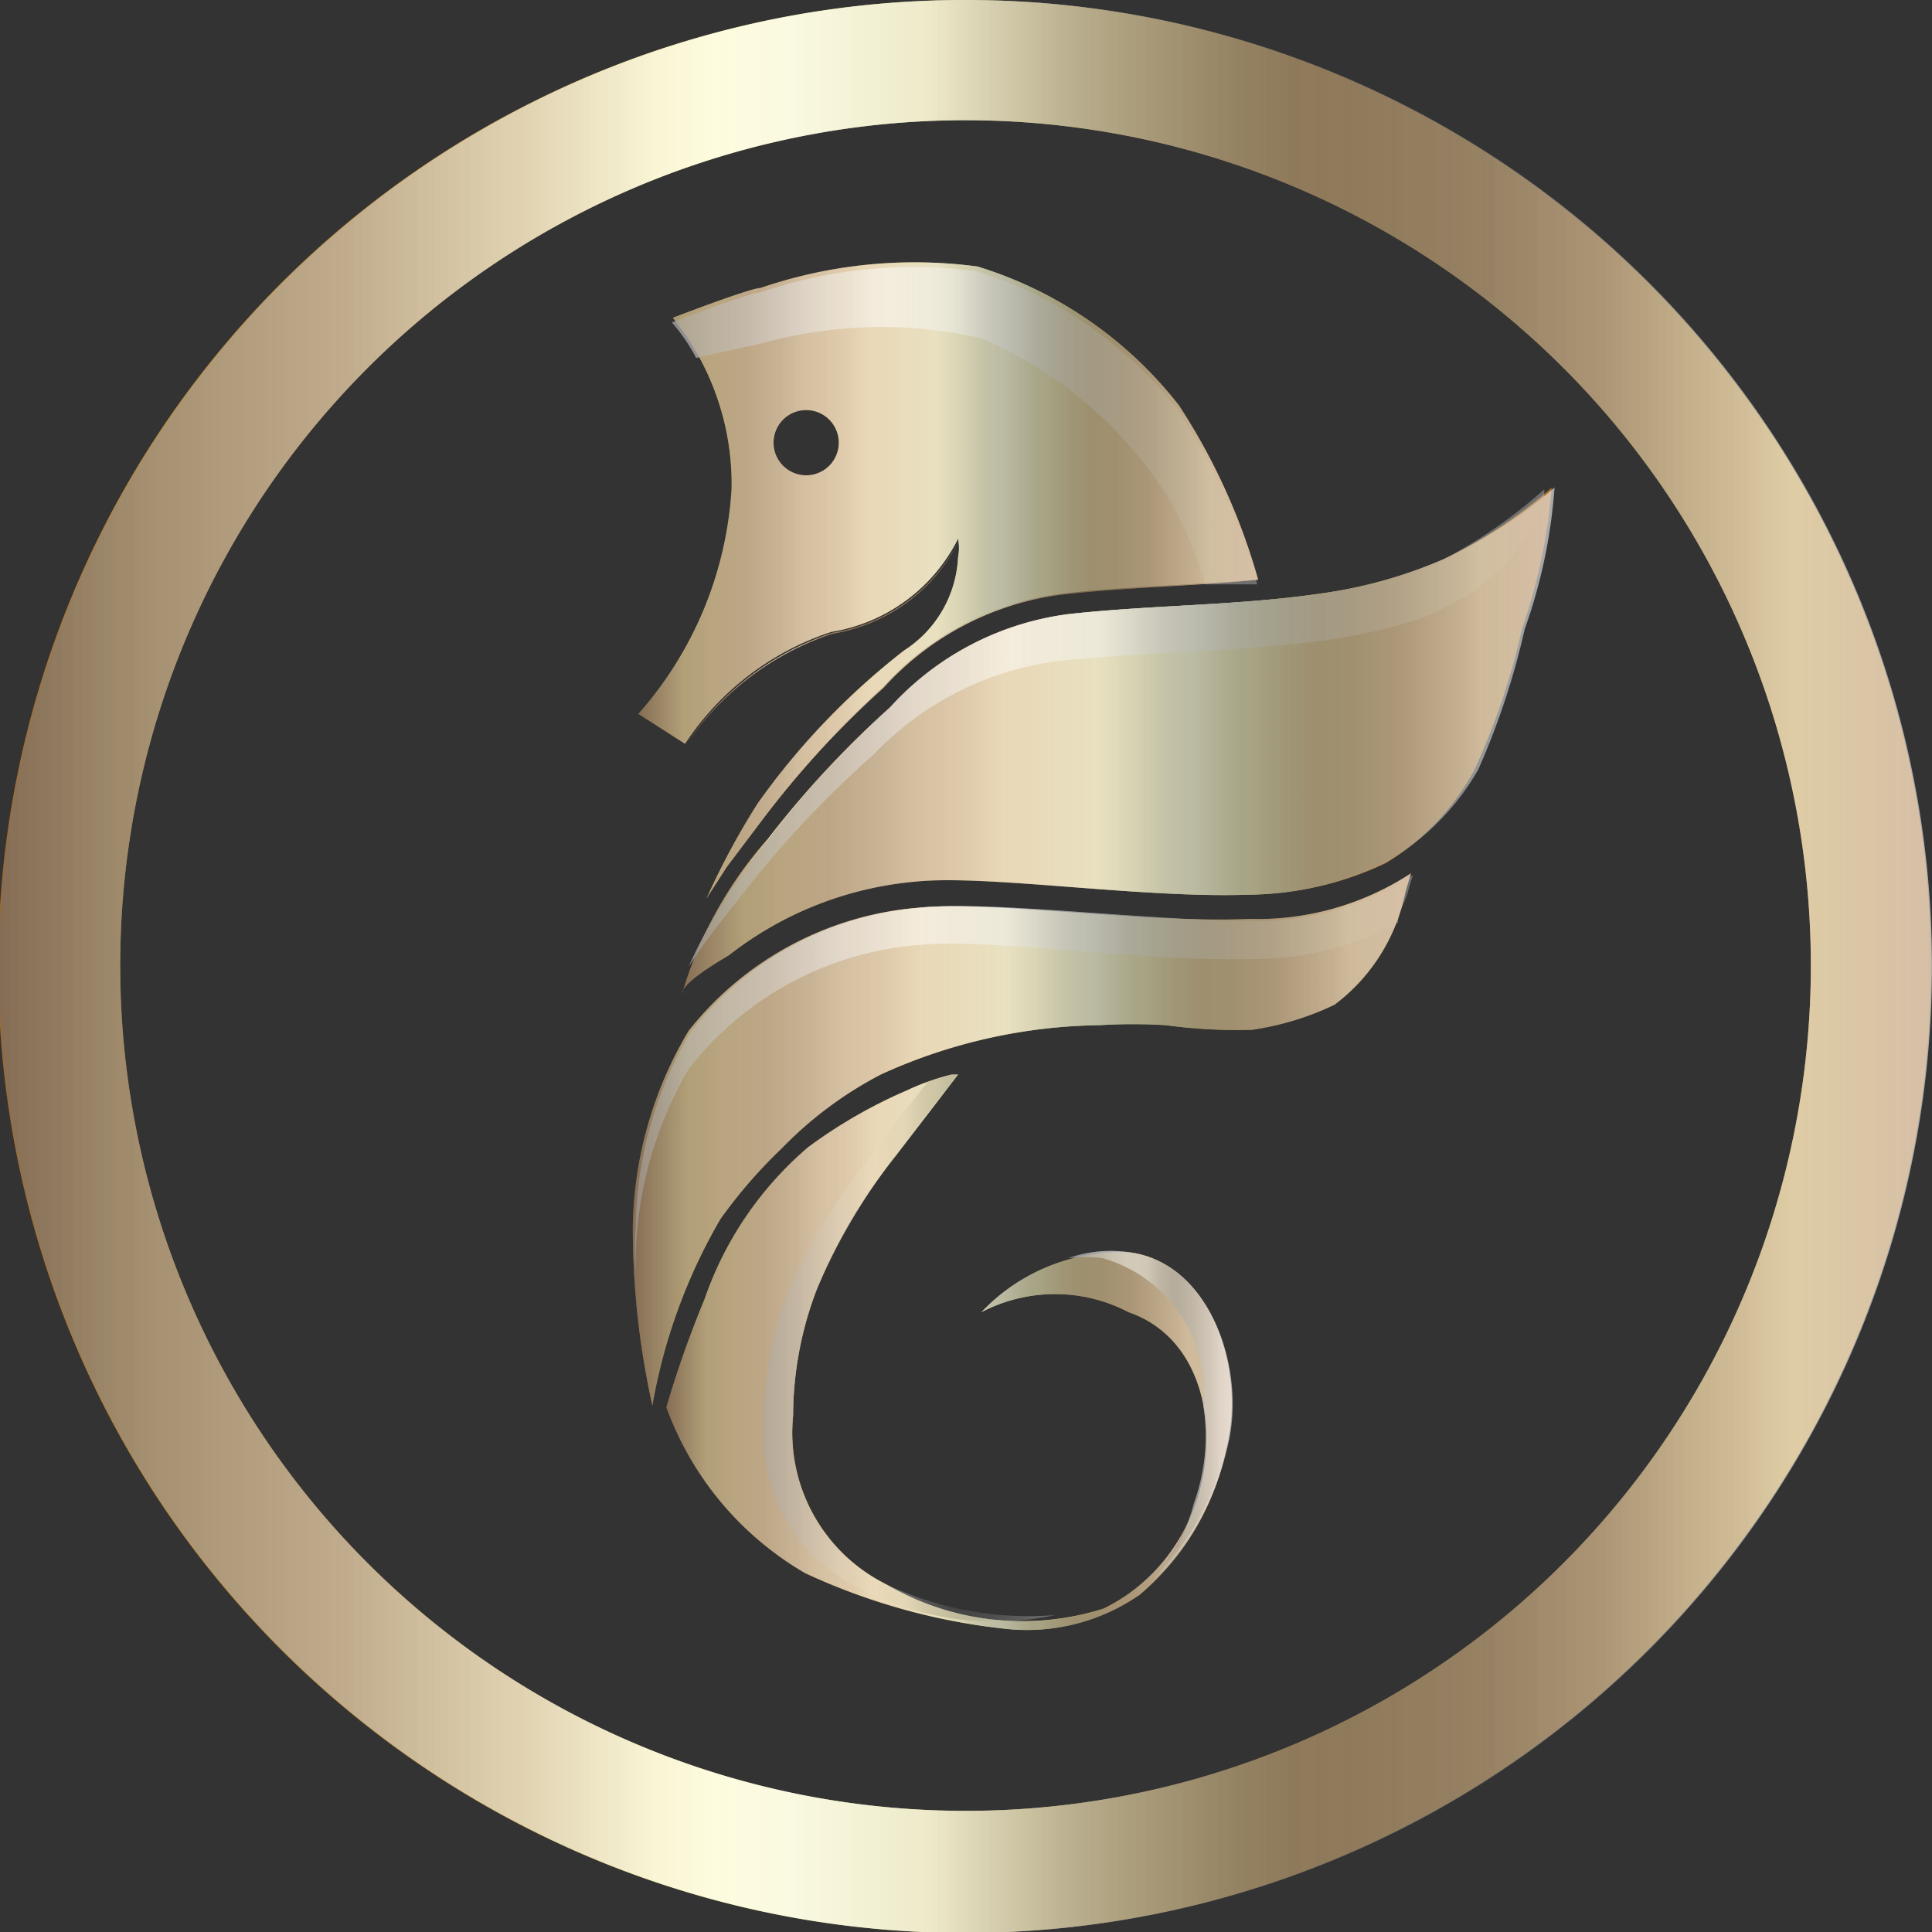 <svg xmlns="http://www.w3.org/2000/svg" xmlns:xlink="http://www.w3.org/1999/xlink" viewBox="0 0 20.73 20.73"><rect x="0" y="0" width="20.73" height="20.73" fill="#333333" stroke="none"/><defs><style>.cls-1{fill:url(#Degradado_sin_nombre_44);}.cls-2{fill:url(#Degradado_sin_nombre_44-2);}.cls-3{fill:url(#Degradado_sin_nombre_44-3);}.cls-4{fill:#fff;}.cls-14,.cls-15,.cls-19,.cls-25,.cls-34,.cls-38,.cls-4{opacity:0.5;}.cls-14,.cls-19,.cls-25,.cls-34,.cls-38,.cls-4{isolation:isolate;}.cls-5{fill:#7c411e;}.cls-6{fill:url(#Degradado_sin_nombre_35);}.cls-7{fill:url(#Degradado_sin_nombre_35-2);}.cls-8{fill:url(#Degradado_sin_nombre_35-3);}.cls-9{fill:url(#Degradado_sin_nombre_35-4);}.cls-10{fill:url(#Degradado_sin_nombre_35-5);}.cls-11{fill:url(#Degradado_sin_nombre_37);}.cls-12{fill:url(#Degradado_sin_nombre_37-2);}.cls-13{fill:url(#Degradado_sin_nombre_44-4);}.cls-14{fill:url(#Degradado_sin_nombre_42);}.cls-16{fill:url(#Degradado_sin_nombre_42-2);}.cls-17{fill:url(#Degradado_sin_nombre_42-3);}.cls-18{fill:url(#Degradado_sin_nombre_42-4);}.cls-19{fill:url(#Degradado_sin_nombre_43);}.cls-20{fill:url(#Degradado_sin_nombre_44-5);}.cls-21{opacity:0.6;}.cls-22{fill:url(#Degradado_sin_nombre_67);}.cls-23{fill:url(#Degradado_sin_nombre_67-2);}.cls-24{fill:url(#Degradado_sin_nombre_67-3);}.cls-25{fill:url(#Degradado_sin_nombre_67-4);}.cls-26{fill:url(#Degradado_sin_nombre_67-5);}.cls-27{fill:url(#Degradado_sin_nombre_67-7);}.cls-28{fill:url(#Degradado_sin_nombre_67-9);}.cls-29{fill:url(#Degradado_sin_nombre_67-11);}.cls-30{fill:url(#Degradado_sin_nombre_67-13);}.cls-31{fill:url(#Degradado_sin_nombre_67-15);}.cls-32{fill:url(#Degradado_sin_nombre_67-16);}.cls-33{fill:url(#Degradado_sin_nombre_67-17);}.cls-34{fill:url(#Degradado_sin_nombre_67-18);}.cls-35{fill:url(#Degradado_sin_nombre_67-19);}.cls-36{fill:url(#Degradado_sin_nombre_67-20);}.cls-37{fill:url(#Degradado_sin_nombre_67-21);}.cls-38{fill:url(#Degradado_sin_nombre_67-22);}.cls-39{fill:url(#Degradado_sin_nombre_67-23);}</style><linearGradient id="Degradado_sin_nombre_44" x1="13.22" y1="87.61" x2="7.15" y2="87.61" gradientTransform="matrix(1, 0, 0, -1, 0, 102.08)" gradientUnits="userSpaceOnUse"><stop offset="0" stop-color="#a2682a"/><stop offset="0.08" stop-color="#be8c3c"/><stop offset="0.18" stop-color="#be8c3c"/><stop offset="0.27" stop-color="#d3b15f"/><stop offset="0.34" stop-color="#faf0a0"/><stop offset="0.41" stop-color="#ffffc2"/><stop offset="0.48" stop-color="#faf0a0"/><stop offset="0.59" stop-color="#d3b15f"/><stop offset="0.67" stop-color="#be8c3c"/><stop offset="0.77" stop-color="#b17b32"/><stop offset="0.83" stop-color="#bb8332"/><stop offset="0.88" stop-color="#d4a245"/><stop offset="0.93" stop-color="#e1b453"/><stop offset="1" stop-color="#a4692a"/></linearGradient><linearGradient id="Degradado_sin_nombre_44-2" x1="16.61" y1="94.15" x2="7.32" y2="94.15" xlink:href="#Degradado_sin_nombre_44"/><linearGradient id="Degradado_sin_nombre_44-3" x1="15.14" y1="89.85" x2="6.79" y2="89.85" xlink:href="#Degradado_sin_nombre_44"/><linearGradient id="Degradado_sin_nombre_35" x1="1.71" y1="95.21" x2="22.22" y2="95.21" gradientTransform="matrix(1, 0, 0, -1, 0, 102.08)" gradientUnits="userSpaceOnUse"><stop offset="0" stop-color="#35190b"/><stop offset="0.16" stop-color="#d0b075"/><stop offset="0.26" stop-color="#b3945c"/><stop offset="0.38" stop-color="#967742"/><stop offset="0.48" stop-color="#836533"/><stop offset="0.56" stop-color="#7d5f2d"/><stop offset="0.61" stop-color="#866835"/><stop offset="0.7" stop-color="#a0814b"/><stop offset="0.82" stop-color="#c8a96e"/><stop offset="0.84" stop-color="#d0b075"/><stop offset="1" stop-color="#7d5f2d"/></linearGradient><linearGradient id="Degradado_sin_nombre_35-2" x1="0.28" y1="96.32" x2="24.2" y2="96.32" xlink:href="#Degradado_sin_nombre_35"/><linearGradient id="Degradado_sin_nombre_35-3" x1="1.68" y1="93.03" x2="22.28" y2="93.03" xlink:href="#Degradado_sin_nombre_35"/><linearGradient id="Degradado_sin_nombre_35-4" x1="1.71" y1="94.57" x2="22.22" y2="94.57" xlink:href="#Degradado_sin_nombre_35"/><linearGradient id="Degradado_sin_nombre_35-5" x1="1.65" y1="96.21" x2="22.31" y2="96.21" xlink:href="#Degradado_sin_nombre_35"/><linearGradient id="Degradado_sin_nombre_37" x1="10.36" y1="87.13" x2="10.36" y2="108.27" gradientTransform="matrix(1, 0, 0, -1, 0, 102.08)" gradientUnits="userSpaceOnUse"><stop offset="0.21" stop-color="#2a0b00"/><stop offset="1" stop-color="#fffad4" stop-opacity="0"/></linearGradient><linearGradient id="Degradado_sin_nombre_37-2" x1="9" y1="87.13" x2="9" y2="108.27" xlink:href="#Degradado_sin_nombre_37"/><linearGradient id="Degradado_sin_nombre_44-4" x1="13.5" y1="95.86" x2="6.86" y2="95.86" xlink:href="#Degradado_sin_nombre_44"/><linearGradient id="Degradado_sin_nombre_42" x1="7.39" y1="94.29" x2="16.61" y2="94.29" gradientTransform="matrix(1, 0, 0, -1, 0, 102.08)" gradientUnits="userSpaceOnUse"><stop offset="0.61" stop-color="#fff"/><stop offset="1" stop-color="#fffad4" stop-opacity="0"/></linearGradient><linearGradient id="Degradado_sin_nombre_42-2" x1="7.22" y1="97.55" x2="13.5" y2="97.55" xlink:href="#Degradado_sin_nombre_42"/><linearGradient id="Degradado_sin_nombre_42-3" x1="0.67" y1="93.37" x2="0.68" y2="93.37" xlink:href="#Degradado_sin_nombre_42"/><linearGradient id="Degradado_sin_nombre_42-4" x1="6.79" y1="90.57" x2="15.14" y2="90.57" xlink:href="#Degradado_sin_nombre_42"/><linearGradient id="Degradado_sin_nombre_43" x1="8.2" y1="87.63" x2="11.31" y2="87.63" gradientTransform="matrix(1, 0, 0, -1, 0, 102.08)" gradientUnits="userSpaceOnUse"><stop offset="0" stop-color="#fff"/><stop offset="0.43" stop-color="#fffad4" stop-opacity="0"/></linearGradient><linearGradient id="Degradado_sin_nombre_44-5" x1="0" y1="91.72" x2="20.72" y2="91.72" xlink:href="#Degradado_sin_nombre_44"/><linearGradient id="Degradado_sin_nombre_67" x1="7.15" y1="87.61" x2="13.22" y2="87.61" gradientTransform="matrix(1, 0, 0, -1, 0, 102.08)" gradientUnits="userSpaceOnUse"><stop offset="0" stop-color="#717171"/><stop offset="0.26" stop-color="#e6e6e6"/><stop offset="0.37" stop-color="#fff"/><stop offset="0.48" stop-color="#e6e6e6"/><stop offset="0.52" stop-color="silver"/><stop offset="0.56" stop-color="#9d9d9d"/><stop offset="0.61" stop-color="#838383"/><stop offset="0.64" stop-color="#737373"/><stop offset="0.67" stop-color="#6e6e6e"/><stop offset="0.71" stop-color="#747474"/><stop offset="0.77" stop-color="#858585"/><stop offset="0.83" stop-color="#a2a2a2"/><stop offset="0.9" stop-color="#c9c9c9"/><stop offset="0.92" stop-color="#d9d9d9"/><stop offset="0.94" stop-color="#e0e0e0"/><stop offset="1" stop-color="#f8f8f8"/></linearGradient><linearGradient id="Degradado_sin_nombre_67-2" x1="7.32" y1="94.15" x2="16.61" y2="94.15" xlink:href="#Degradado_sin_nombre_67"/><linearGradient id="Degradado_sin_nombre_67-3" x1="6.79" y1="89.85" x2="15.14" y2="89.85" xlink:href="#Degradado_sin_nombre_67"/><linearGradient id="Degradado_sin_nombre_67-4" x1="11.46" y1="86.89" x2="13.22" y2="86.89" xlink:href="#Degradado_sin_nombre_67"/><linearGradient id="Degradado_sin_nombre_67-5" x1="6.86" y1="95.21" x2="10.29" y2="95.21" xlink:href="#Degradado_sin_nombre_67"/><linearGradient id="Degradado_sin_nombre_67-7" x1="10.29" y1="96.32" x2="10.3" y2="96.32" xlink:href="#Degradado_sin_nombre_67"/><linearGradient id="Degradado_sin_nombre_67-9" x1="7.8" y1="93.03" x2="8.17" y2="93.03" xlink:href="#Degradado_sin_nombre_67"/><linearGradient id="Degradado_sin_nombre_67-11" x1="8.17" y1="94.57" x2="13.5" y2="94.57" xlink:href="#Degradado_sin_nombre_67"/><linearGradient id="Degradado_sin_nombre_67-13" x1="10.3" y1="96.21" x2="10.33" y2="96.21" xlink:href="#Degradado_sin_nombre_67"/><linearGradient id="Degradado_sin_nombre_67-15" x1="7.22" y1="97.57" x2="13.5" y2="97.57" xlink:href="#Degradado_sin_nombre_67"/><linearGradient id="Degradado_sin_nombre_67-16" x1="7.66" y1="94.36" x2="10.33" y2="94.36" xlink:href="#Degradado_sin_nombre_67"/><linearGradient id="Degradado_sin_nombre_67-17" x1="6.86" y1="95.86" x2="13.5" y2="95.86" xlink:href="#Degradado_sin_nombre_67"/><linearGradient id="Degradado_sin_nombre_67-18" x1="7.39" y1="94.29" x2="16.61" y2="94.29" xlink:href="#Degradado_sin_nombre_67"/><linearGradient id="Degradado_sin_nombre_67-19" x1="7.22" y1="97.55" x2="13.5" y2="97.55" xlink:href="#Degradado_sin_nombre_67"/><linearGradient id="Degradado_sin_nombre_67-20" x1="0.67" y1="93.37" x2="0.68" y2="93.37" xlink:href="#Degradado_sin_nombre_67"/><linearGradient id="Degradado_sin_nombre_67-21" x1="6.79" y1="90.57" x2="15.14" y2="90.57" xlink:href="#Degradado_sin_nombre_67"/><linearGradient id="Degradado_sin_nombre_67-22" x1="8.2" y1="87.63" x2="11.32" y2="87.63" xlink:href="#Degradado_sin_nombre_67"/><linearGradient id="Degradado_sin_nombre_67-23" x1="0" y1="91.72" x2="20.73" y2="91.72" xlink:href="#Degradado_sin_nombre_67"/></defs><title>icon-platino</title><g id="Capa_2" data-name="Capa 2"><g id="Capa_1-2" data-name="Capa 1"><g id="Capa_5" data-name="Capa 5"><path class="cls-1" d="M12.14,13.44a2.06,2.06,0,0,0-1.61.64,1.7,1.7,0,0,1,1.58,0c.87.3,1,1.42.67,2.18a1.93,1.93,0,0,1-.94,1A2.89,2.89,0,0,1,9.51,17a1.82,1.82,0,0,1-1-1.81,3.79,3.79,0,0,1,.26-1.37,5.94,5.94,0,0,1,.85-1.43l.66-.86s-.07,0-.07,0a2.48,2.48,0,0,0-.48.17,5.31,5.31,0,0,0-1.06.61,3.75,3.75,0,0,0-1.11,1.63,11.38,11.38,0,0,0-.41,1.16,3.41,3.41,0,0,0,1.49,1.78,6.77,6.77,0,0,0,2.18.6,2.12,2.12,0,0,0,1.41-.37,2.81,2.81,0,0,0,.92-1.53C13.38,14.71,13,13.57,12.14,13.44Z"/><path class="cls-2" d="M15.49,6a5.05,5.05,0,0,1-1.33.37c-.89.13-1.8.12-2.7.22a3.12,3.12,0,0,0-1.91,1A10.43,10.43,0,0,0,8.24,9a4.33,4.33,0,0,0-.92,1.66c0-.1.28-.28.5-.41a3.79,3.79,0,0,1,2-.79c.76-.08,2.42.18,3.57.14a3.51,3.51,0,0,0,1.48-.34,2.6,2.6,0,0,0,.95-1,7.46,7.46,0,0,0,.51-1.51,6.15,6.15,0,0,0,.32-1.52A5,5,0,0,1,15.49,6Z"/><path class="cls-3" d="M9.85,9.74a3.5,3.5,0,0,0-2.46,1.32,4.22,4.22,0,0,0-.6,2.1A8.76,8.76,0,0,0,7,15.08a6,6,0,0,1,.73-2,5.29,5.29,0,0,1,.66-.76,4.13,4.13,0,0,1,1.06-.79A5.81,5.81,0,0,1,11.8,11a5.67,5.67,0,0,1,.71,0,5.68,5.68,0,0,0,.92.05,3.06,3.06,0,0,0,.89-.27,2,2,0,0,0,.76-1.21l.06-.2a3,3,0,0,1-1.73.49C12.26,9.91,10.6,9.66,9.85,9.74Z"/><path class="cls-4" d="M12.14,13.44a1.39,1.39,0,0,0-.68.06,1.54,1.54,0,0,1,.37,0,1.49,1.49,0,0,1,1.08,1.57,2.11,2.11,0,0,1-.1,1.06h0a2,2,0,0,1-.16.43,3.19,3.19,0,0,1-.26.38h0a2.93,2.93,0,0,0,.78-1.41C13.38,14.72,13,13.57,12.14,13.44Z"/><path class="cls-5" d="M8.93,6.79A3.07,3.07,0,0,0,7.35,8l-.49-.32L7.35,8a3.07,3.07,0,0,1,1.58-1.2,1.85,1.85,0,0,0,1.36-1A1.85,1.85,0,0,1,8.93,6.79Z"/><path class="cls-6" d="M8.93,6.79A3.07,3.07,0,0,0,7.35,8l-.49-.32L7.35,8a3.07,3.07,0,0,1,1.58-1.2,1.85,1.85,0,0,0,1.36-1A1.85,1.85,0,0,1,8.93,6.79Z"/><path class="cls-5" d="M10.3,5.77h0Z"/><path class="cls-7" d="M10.3,5.77h0Z"/><path class="cls-5" d="M8.17,8.81,7.8,9.3Z"/><path class="cls-8" d="M8.17,8.81,7.8,9.3Z"/><path class="cls-5" d="M11.39,6.38a3.1,3.1,0,0,0-1.91,1A10.43,10.43,0,0,0,8.17,8.8,10.43,10.43,0,0,1,9.48,7.37a3.1,3.1,0,0,1,1.91-1c.7-.08,1.41-.09,2.11-.15C12.8,6.29,12.09,6.3,11.39,6.38Z"/><path class="cls-9" d="M11.39,6.38a3.1,3.1,0,0,0-1.91,1A10.43,10.43,0,0,0,8.17,8.8,10.43,10.43,0,0,1,9.48,7.37a3.1,3.1,0,0,1,1.91-1c.7-.08,1.41-.09,2.11-.15C12.8,6.29,12.09,6.3,11.39,6.38Z"/><path class="cls-5" d="M10.3,5.77a.53.53,0,0,1,0,.2A.53.53,0,0,0,10.3,5.77Z"/><path class="cls-10" d="M10.3,5.77a.53.53,0,0,1,0,.2A.53.53,0,0,0,10.3,5.77Z"/><path class="cls-11" d="M10.48,2.87a4.36,4.36,0,0,1,2.17,1.49,6.75,6.75,0,0,1,.85,1.87,6.75,6.75,0,0,0-.85-1.87,4.36,4.36,0,0,0-2.17-1.49,4.94,4.94,0,0,0-2.32.23c-.11,0-.94.32-.94.32h0s.83-.27.94-.32A4.94,4.94,0,0,1,10.48,2.87Z"/><path class="cls-12" d="M9.75,6.93a1.26,1.26,0,0,0,.58-1,1.26,1.26,0,0,1-.58,1A7.77,7.77,0,0,0,8.13,8.62a8.08,8.08,0,0,0-.47.85,8.08,8.08,0,0,1,.47-.85A7.77,7.77,0,0,1,9.75,6.93Z"/><path class="cls-13" d="M9.48,7.37a3.1,3.1,0,0,1,1.91-1c.7-.08,1.41-.09,2.11-.15a6.75,6.75,0,0,0-.85-1.87,4.37,4.37,0,0,0-2.16-1.49,5.1,5.1,0,0,0-2.33.23c-.11,0-.94.32-.94.32a2.84,2.84,0,0,1,.63,1.83,4,4,0,0,1-1,2.42l.5.32a3,3,0,0,1,1.57-1.2,1.85,1.85,0,0,0,1.36-1h0a.53.53,0,0,1,0,.2,1.26,1.26,0,0,1-.58,1A7.77,7.77,0,0,0,8.13,8.62a8.08,8.08,0,0,0-.47.85l-.08.17L7.8,9.3l.37-.49A10.51,10.51,0,0,1,9.48,7.37ZM8.65,5.1A.35.35,0,1,1,9,4.75.35.35,0,0,1,8.65,5.1Z"/><path class="cls-14" d="M15.49,6a5.05,5.05,0,0,1-1.33.37c-.89.13-1.8.12-2.7.22a3.12,3.12,0,0,0-1.91,1A10.43,10.43,0,0,0,8.24,9a6.22,6.22,0,0,0-.85,1.37c.2-.31.44-.6.62-.83A11,11,0,0,1,9.38,8.09a3.31,3.31,0,0,1,2-1c.95-.1,1.9-.09,2.84-.22a5.73,5.73,0,0,0,1.07-.25l.17-.08.3-.16a2.45,2.45,0,0,0,.53-.49,1.94,1.94,0,0,0,.21-.34,1.42,1.42,0,0,0,.08-.18l0-.12v0A5.35,5.35,0,0,1,15.49,6Z"/><g class="cls-15"><path class="cls-16" d="M10.53,3.63a4.45,4.45,0,0,1,2,1.7,3.91,3.91,0,0,1,.4.94l.56,0a6.75,6.75,0,0,0-.85-1.87,4.36,4.36,0,0,0-2.17-1.49,5.08,5.08,0,0,0-2.32.23c-.11,0-.94.32-.94.32a2,2,0,0,1,.26.38l.72-.16A4.79,4.79,0,0,1,10.53,3.63Z"/><path class="cls-17" d="M.67,8.72v0h0Z"/></g><g class="cls-15"><path class="cls-18" d="M7.39,11.47a3.47,3.47,0,0,1,2.46-1.33c.75-.08,2.41.18,3.56.15A3.27,3.27,0,0,0,15,9.9c0-.11.08-.21.11-.31l.06-.2a3.05,3.05,0,0,1-1.73.49c-1.15,0-2.81-.22-3.56-.14a3.46,3.46,0,0,0-2.46,1.32,4.19,4.19,0,0,0-.6,2.1,4,4,0,0,0,0,.49v-.09A4.16,4.16,0,0,1,7.39,11.47Z"/></g><path class="cls-19" d="M8.46,13.85a3.8,3.8,0,0,0-.26,1.38,1.83,1.83,0,0,0,1,1.8,3.1,3.1,0,0,0,2.11.3A3.57,3.57,0,0,1,9.51,17a1.8,1.8,0,0,1-1-1.81,3.79,3.79,0,0,1,.26-1.37,5.58,5.58,0,0,1,.85-1.43c.21-.29.43-.58.66-.86,0,0-.07,0-.07,0l-.25.07c-.22.28-.44.56-.65.85A6,6,0,0,0,8.46,13.85Z"/><path class="cls-20" d="M10.36,0A10.37,10.37,0,1,0,20.72,10.36,10.36,10.36,0,0,0,10.36,0Zm0,19.43a9.07,9.07,0,1,1,9.07-9.07A9.07,9.07,0,0,1,10.32,19.43Z"/><g class="cls-21"><path class="cls-22" d="M12.14,13.44a2.06,2.06,0,0,0-1.61.64,1.7,1.7,0,0,1,1.58,0c.87.3,1,1.42.67,2.18a2,2,0,0,1-.93,1A2.91,2.91,0,0,1,9.51,17a1.82,1.82,0,0,1-1-1.81,3.79,3.79,0,0,1,.26-1.37,6.28,6.28,0,0,1,.85-1.43l.66-.86s-.06,0-.07,0a2.74,2.74,0,0,0-.48.17,5.31,5.31,0,0,0-1.06.61,3.75,3.75,0,0,0-1.11,1.63,11.38,11.38,0,0,0-.41,1.16,3.41,3.41,0,0,0,1.49,1.78,6.82,6.82,0,0,0,2.19.6,2.11,2.11,0,0,0,1.4-.37,2.76,2.76,0,0,0,.92-1.53C13.38,14.71,13,13.57,12.14,13.44Z"/><path class="cls-23" d="M15.49,6a5.09,5.09,0,0,1-1.32.37c-.9.13-1.81.12-2.71.22a3.12,3.12,0,0,0-1.91,1A10.36,10.36,0,0,0,8.25,9a4.22,4.22,0,0,0-.93,1.66c0-.1.28-.28.5-.41a3.79,3.79,0,0,1,2-.79c.75-.08,2.41.18,3.56.14a3.51,3.51,0,0,0,1.48-.34,2.71,2.71,0,0,0,1-1,8.1,8.1,0,0,0,.5-1.51,5.73,5.73,0,0,0,.32-1.52A5,5,0,0,1,15.49,6Z"/><path class="cls-24" d="M9.85,9.74a3.5,3.5,0,0,0-2.46,1.32,4.22,4.22,0,0,0-.6,2.1A8.76,8.76,0,0,0,7,15.08a6,6,0,0,1,.73-2,5.29,5.29,0,0,1,.66-.76,4.13,4.13,0,0,1,1.06-.79A5.81,5.81,0,0,1,11.8,11a5.61,5.61,0,0,1,.71,0,5.68,5.68,0,0,0,.92.05,3.06,3.06,0,0,0,.89-.27,2,2,0,0,0,.76-1.21l.06-.2a3,3,0,0,1-1.72.49C12.26,9.91,10.6,9.66,9.85,9.74Z"/><path class="cls-25" d="M12.14,13.44a1.4,1.4,0,0,0-.68.06,1.54,1.54,0,0,1,.37,0,1.49,1.49,0,0,1,1.08,1.57,2.11,2.11,0,0,1-.1,1.06h0a2.75,2.75,0,0,1-.17.43,2.33,2.33,0,0,1-.26.38h0a2.93,2.93,0,0,0,.78-1.41C13.38,14.72,13,13.57,12.14,13.44Z"/><path class="cls-26" d="M8.93,6.79A3,3,0,0,0,7.36,8l-.5-.32.5.32a3,3,0,0,1,1.57-1.2,1.85,1.85,0,0,0,1.36-1A1.85,1.85,0,0,1,8.93,6.79Z"/><path class="cls-26" d="M8.93,6.79A3,3,0,0,0,7.36,8l-.5-.32.5.32a3,3,0,0,1,1.57-1.2,1.85,1.85,0,0,0,1.36-1A1.85,1.85,0,0,1,8.93,6.79Z"/><path class="cls-27" d="M10.3,5.77h0Z"/><path class="cls-27" d="M10.3,5.77h0Z"/><path class="cls-28" d="M8.17,8.81,7.8,9.3Z"/><path class="cls-28" d="M8.17,8.81,7.8,9.3Z"/><path class="cls-29" d="M11.39,6.38a3.1,3.1,0,0,0-1.91,1A10.43,10.43,0,0,0,8.17,8.8,10.43,10.43,0,0,1,9.48,7.37a3.1,3.1,0,0,1,1.91-1c.7-.08,1.41-.09,2.11-.15C12.8,6.29,12.09,6.3,11.39,6.38Z"/><path class="cls-29" d="M11.39,6.38a3.1,3.1,0,0,0-1.91,1A10.43,10.43,0,0,0,8.17,8.8,10.43,10.43,0,0,1,9.48,7.37a3.1,3.1,0,0,1,1.91-1c.7-.08,1.41-.09,2.11-.15C12.8,6.29,12.09,6.3,11.39,6.38Z"/><path class="cls-30" d="M10.3,5.77a.53.53,0,0,1,0,.2A.53.53,0,0,0,10.3,5.77Z"/><path class="cls-30" d="M10.3,5.77a.53.53,0,0,1,0,.2A.53.53,0,0,0,10.3,5.77Z"/><path class="cls-31" d="M10.48,2.87a4.36,4.36,0,0,1,2.17,1.49,6.75,6.75,0,0,1,.85,1.87,6.75,6.75,0,0,0-.85-1.87,4.36,4.36,0,0,0-2.17-1.49,4.94,4.94,0,0,0-2.32.23c-.11,0-.94.32-.94.32h0s.83-.27.94-.32A4.94,4.94,0,0,1,10.48,2.87Z"/><path class="cls-32" d="M9.75,6.93a1.26,1.26,0,0,0,.58-1,1.26,1.26,0,0,1-.58,1A7.77,7.77,0,0,0,8.13,8.62a8.08,8.08,0,0,0-.47.85,8.08,8.08,0,0,1,.47-.85A7.77,7.77,0,0,1,9.75,6.93Z"/><path class="cls-33" d="M9.48,7.37a3.1,3.1,0,0,1,1.91-1c.7-.08,1.41-.09,2.11-.15a6.75,6.75,0,0,0-.85-1.87,4.37,4.37,0,0,0-2.16-1.49,5.1,5.1,0,0,0-2.33.23c-.11,0-.94.32-.94.32a2.84,2.84,0,0,1,.63,1.83,4,4,0,0,1-1,2.42l.5.32a3,3,0,0,1,1.57-1.2,1.85,1.85,0,0,0,1.36-1h0a.53.53,0,0,1,0,.2,1.26,1.26,0,0,1-.58,1A7.77,7.77,0,0,0,8.13,8.62a8.08,8.08,0,0,0-.47.85l-.08.17L7.8,9.3l.37-.49A10.51,10.51,0,0,1,9.48,7.37ZM8.65,5.1A.35.35,0,1,1,9,4.75.35.35,0,0,1,8.65,5.1Z"/><path class="cls-34" d="M15.49,6a5.09,5.09,0,0,1-1.32.37c-.9.13-1.81.12-2.71.22a3.12,3.12,0,0,0-1.91,1A10.36,10.36,0,0,0,8.25,9a5.9,5.9,0,0,0-.86,1.37c.2-.31.44-.6.62-.83A11,11,0,0,1,9.38,8.09a3.31,3.31,0,0,1,2-1c.94-.1,1.89-.09,2.83-.22a5.73,5.73,0,0,0,1.07-.25l.17-.08.3-.16a2.24,2.24,0,0,0,.53-.49,1.94,1.94,0,0,0,.21-.34.71.71,0,0,0,.08-.18l0-.12v0A5.35,5.35,0,0,1,15.49,6Z"/><g class="cls-15"><path class="cls-35" d="M10.53,3.63a4.45,4.45,0,0,1,2,1.7,3.55,3.55,0,0,1,.4.94l.56,0a6.75,6.75,0,0,0-.85-1.87,4.37,4.37,0,0,0-2.16-1.49,5.1,5.1,0,0,0-2.33.23c-.11,0-.94.32-.94.32a2,2,0,0,1,.26.38l.72-.16A4.79,4.79,0,0,1,10.53,3.63Z"/><path class="cls-36" d="M.67,8.72v0h0Z"/></g><g class="cls-15"><path class="cls-37" d="M7.39,11.47a3.47,3.47,0,0,1,2.46-1.33c.75-.08,2.41.18,3.57.15A3.35,3.35,0,0,0,15,9.9c0-.11.07-.21.1-.31l.06-.2a3,3,0,0,1-1.73.49c-1.15,0-2.81-.22-3.56-.14a3.46,3.46,0,0,0-2.46,1.32,4.19,4.19,0,0,0-.6,2.1c0,.16,0,.33,0,.49v-.09A4.16,4.16,0,0,1,7.39,11.47Z"/></g><path class="cls-38" d="M8.46,13.85a3.8,3.8,0,0,0-.26,1.38,1.83,1.83,0,0,0,1,1.8,3.12,3.12,0,0,0,2.12.3A3.59,3.59,0,0,1,9.51,17a1.8,1.8,0,0,1-1-1.81,3.79,3.79,0,0,1,.26-1.37,5.58,5.58,0,0,1,.85-1.43c.21-.29.44-.58.66-.86,0,0-.07,0-.07,0l-.25.07c-.22.28-.44.56-.65.85A6,6,0,0,0,8.46,13.85Z"/><path class="cls-39" d="M10.36,0A10.37,10.37,0,1,0,20.73,10.36,10.36,10.36,0,0,0,10.36,0Zm0,19.43a9.07,9.07,0,1,1,9.07-9.07A9.07,9.07,0,0,1,10.32,19.43Z"/></g></g></g></g></svg>